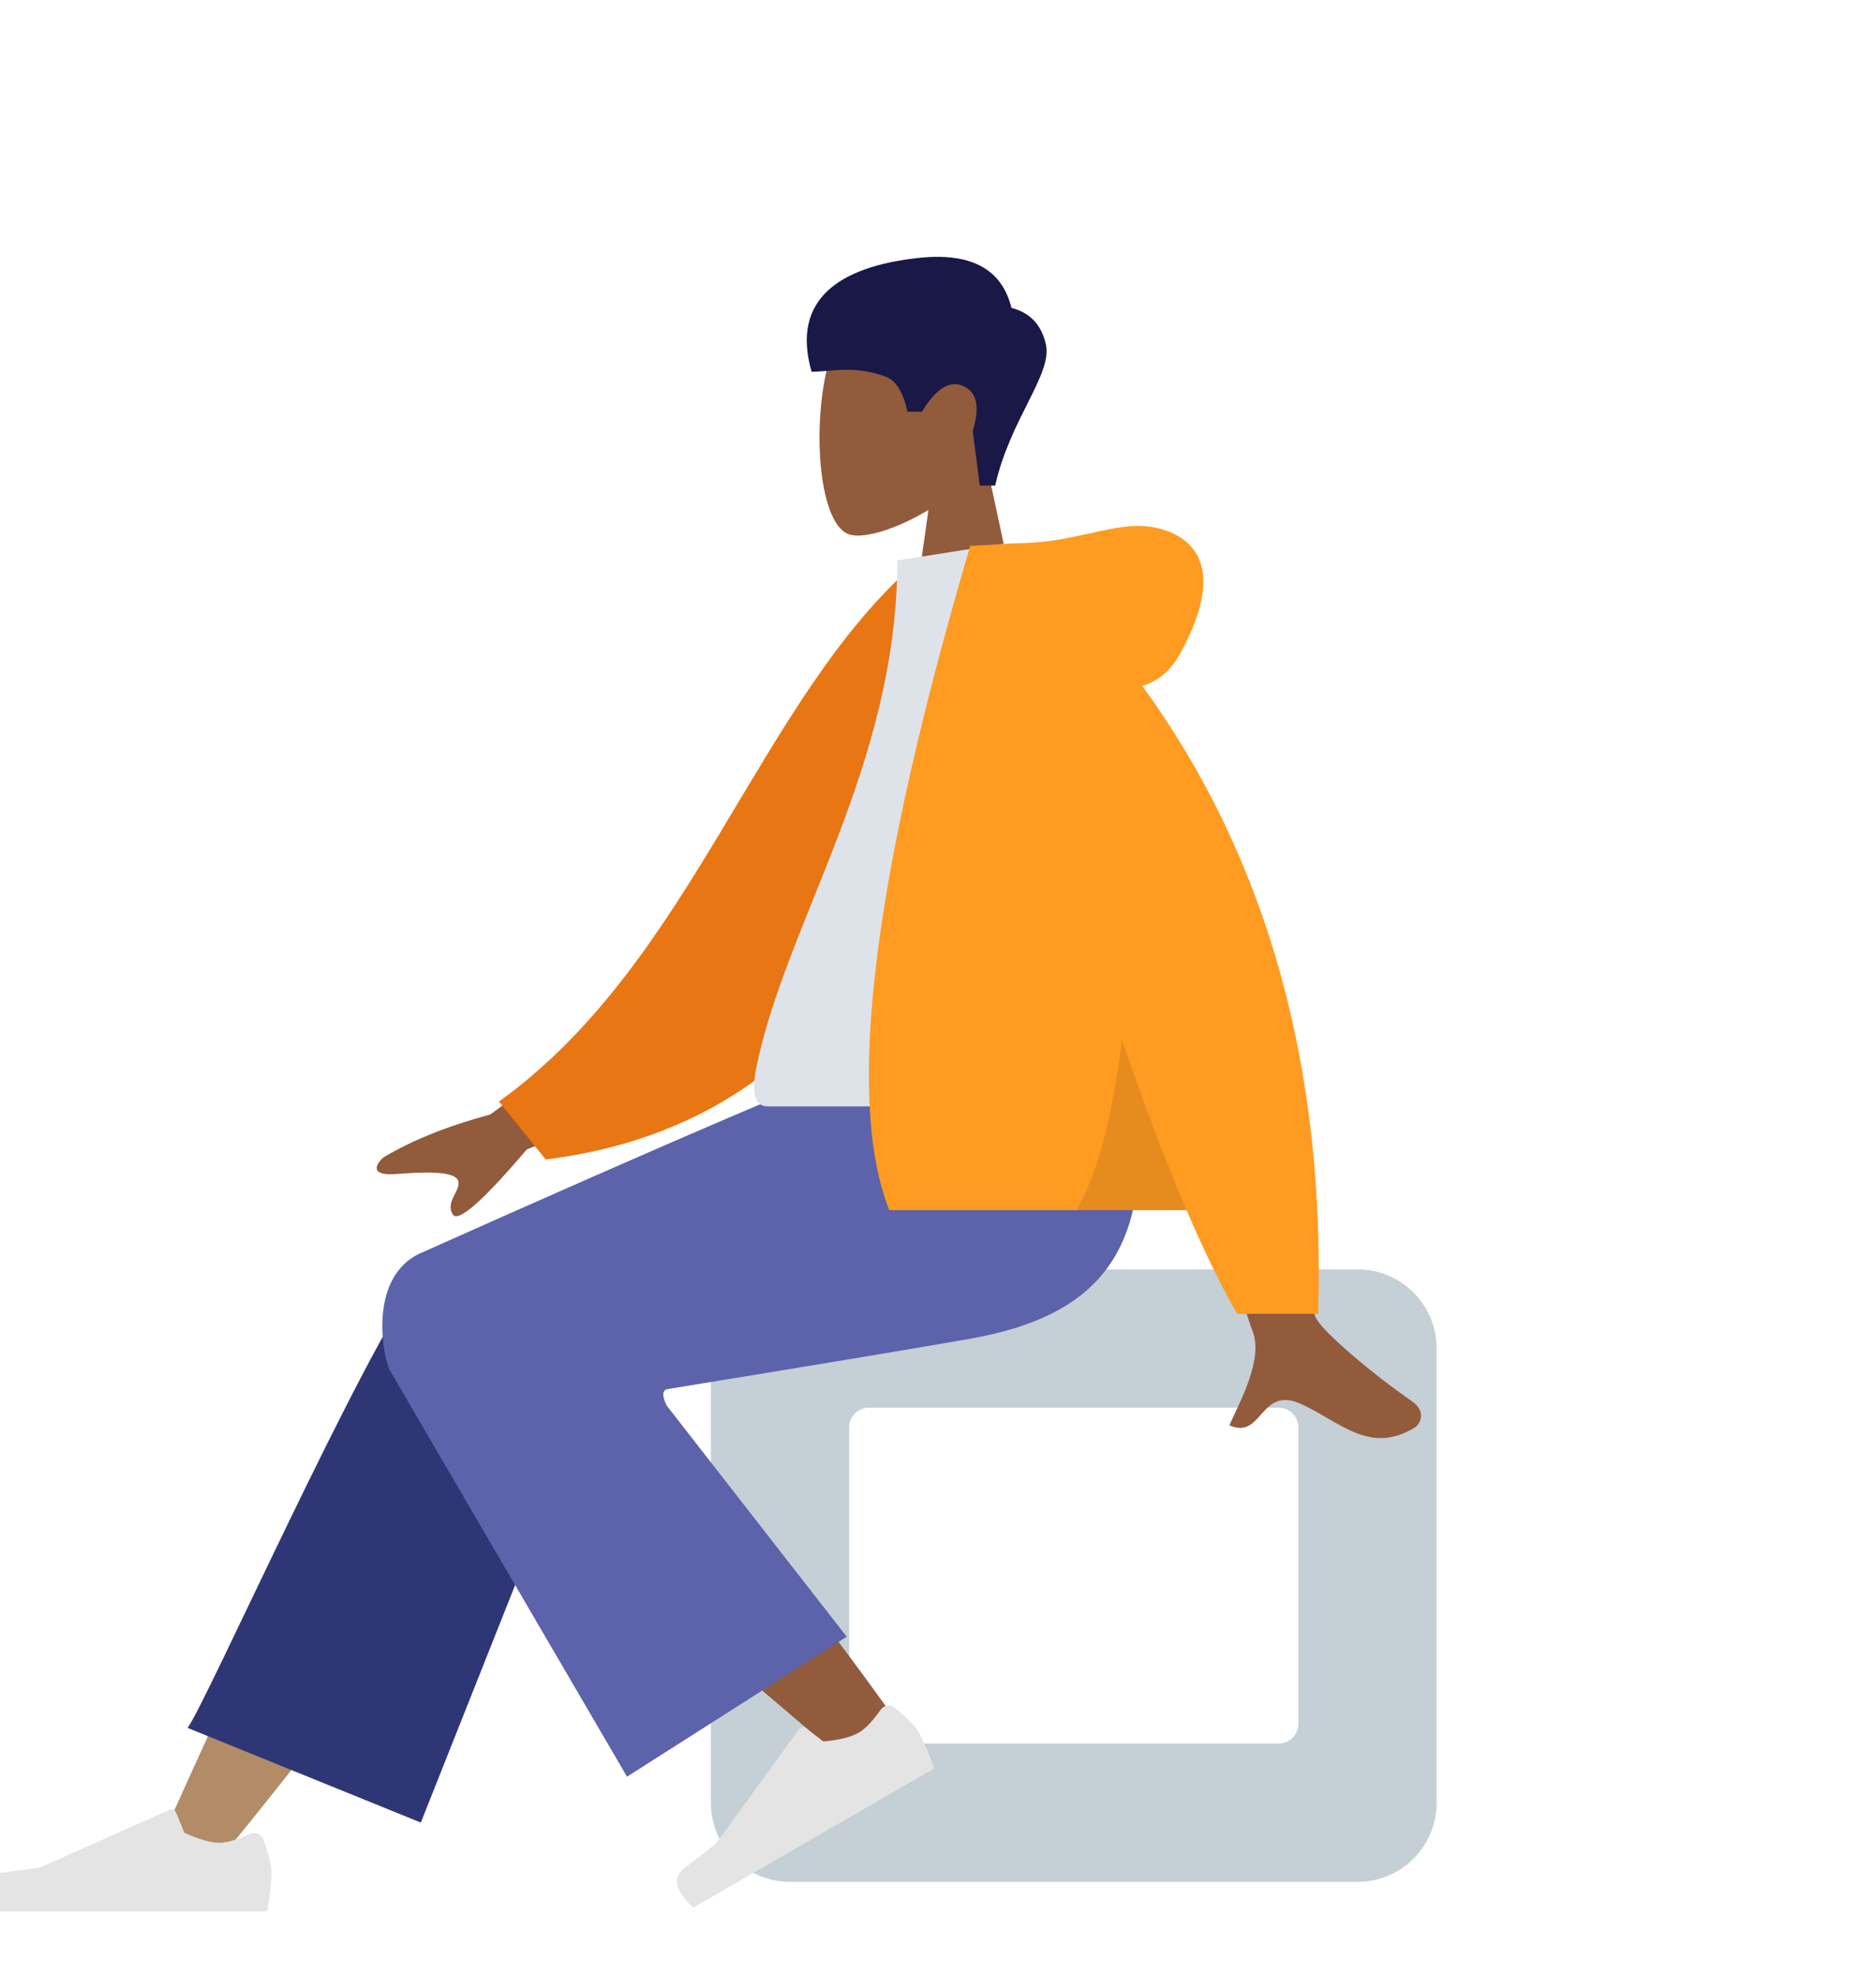 <svg width="380" height="400" viewBox="0 0 380 400" fill="none" xmlns="http://www.w3.org/2000/svg">
<g filter="url(#filter0_iiiiif_5_74)">
<path fill-rule="evenodd" clip-rule="evenodd" d="M211.738 89.49C216.346 84.081 219.464 77.453 218.943 70.025C217.442 48.625 187.651 53.333 181.857 64.134C176.062 74.935 176.75 102.333 184.24 104.263C187.226 105.033 193.589 103.147 200.065 99.244L196 128H220L211.738 89.49Z" fill="#915B3C"/>
<path fill-rule="evenodd" clip-rule="evenodd" d="M213.582 94.308C216.594 80.906 225.175 71.771 223.865 65.782C222.991 61.789 220.662 59.305 216.879 58.332C214.922 50.416 208.61 47.048 197.944 48.23C181.945 50.004 172.181 56.648 176.398 71.268C180.274 71.268 184.954 69.866 191.424 72.268C193.478 73.03 194.946 75.393 195.83 79.358H198.754C201.592 74.653 204.391 72.924 207.149 74.171C209.908 75.418 210.535 78.447 209.03 83.259L210.471 94.308H213.582Z" fill="#191847"/>
<path fill-rule="evenodd" clip-rule="evenodd" d="M287 253H172C163.163 253 156 260.163 156 269V361C156 369.837 163.163 377 172 377H287C295.837 377 303 369.837 303 361V269C303 260.163 295.837 253 287 253ZM271 281C273.209 281 275 282.791 275 285V345C275 347.209 273.209 349 271 349H188C185.791 349 184 347.209 184 345V285C184 282.791 185.791 281 188 281H271Z" fill="#C5CFD6"/>
<path fill-rule="evenodd" clip-rule="evenodd" d="M56.841 372C76.557 347.924 89.897 330.075 96.862 318.454C108.787 298.555 118.547 280.848 121.627 274.084C128.972 257.955 104.718 250.403 99.229 257.926C90.921 269.312 73.178 305.143 46 365.417L56.841 372Z" fill="#B28B67"/>
<path fill-rule="evenodd" clip-rule="evenodd" d="M97.242 365L133.935 272.637C141.783 255.8 103.884 244.732 98.117 252.568C85.023 270.357 53.901 340.534 50 345.834L97.242 365Z" fill="#2F3676"/>
<path fill-rule="evenodd" clip-rule="evenodd" d="M194.967 346.477C187.819 336.051 161.821 300.974 147.661 286.461C143.592 282.291 139.621 278.288 135.866 274.557C124.704 263.47 102.476 282.106 113.618 292.205C141.365 317.355 181.849 351.307 185.231 354.334C189.972 358.577 199.459 353.029 194.967 346.477Z" fill="#915B3C"/>
<path fill-rule="evenodd" clip-rule="evenodd" d="M193.295 341.767C195.758 343.794 197.359 345.45 198.101 346.734C199.002 348.296 200.058 350.725 201.267 354.021C199.456 355.067 183.174 364.467 152.422 382.222C148.73 378.759 148.155 376.07 150.696 374.157C153.238 372.243 155.335 370.629 156.988 369.315L173.848 346.087C174.172 345.64 174.798 345.54 175.244 345.865C175.252 345.87 175.26 345.876 175.267 345.882L178.77 348.579C181.984 348.299 184.382 347.702 185.965 346.788C187.251 346.045 188.727 344.501 190.393 342.154L190.393 342.154C191.033 341.253 192.281 341.041 193.182 341.681C193.221 341.708 193.259 341.737 193.295 341.767Z" fill="#E4E4E4"/>
<path fill-rule="evenodd" clip-rule="evenodd" d="M65.322 368.402C66.441 371.388 67 373.623 67 375.106C67 376.909 66.7 379.54 66.099 383C64.007 383 45.206 383 9.697 383C8.231 378.155 9.077 375.539 12.235 375.152C15.393 374.766 18.016 374.417 20.105 374.106L46.32 362.419C46.824 362.194 47.416 362.421 47.641 362.925C47.644 362.934 47.648 362.942 47.652 362.951L49.337 367.039C52.26 368.403 54.636 369.085 56.463 369.085C57.948 369.085 59.999 368.485 62.615 367.286L62.615 367.285C63.62 366.825 64.807 367.266 65.267 368.27C65.287 368.313 65.305 368.357 65.322 368.402Z" fill="#E4E4E4"/>
<path fill-rule="evenodd" clip-rule="evenodd" d="M147.138 277.25C177.635 272.282 198.062 268.884 208.419 267.058C237.943 261.852 246.552 245.965 241.462 211.302H187.066C179.867 213.381 149.79 226.237 96.832 249.872C87.304 254.602 89.079 268.548 90.82 273.142C90.891 273.329 106.954 300.853 139.008 355.713L183.506 327.366L147.054 280.59C146.092 278.651 146.12 277.538 147.138 277.25Z" fill="#5C63AB"/>
<path fill-rule="evenodd" clip-rule="evenodd" d="M143.219 198.211L111.32 221.635C102.669 223.97 95.441 226.874 89.636 230.348C88.265 231.598 86.608 234.128 92.295 233.691C97.981 233.254 103.982 233.049 104.767 234.989C105.551 236.928 102.11 239.248 103.696 241.865C104.754 243.61 109.749 239.235 118.683 228.741L150.27 215.642L143.219 198.211ZM265.692 199.02L244.795 199.102C257.698 240.756 264.664 262.857 265.692 265.406C268.006 271.14 263.109 279.874 261.015 284.567C267.835 287.619 267.109 276.317 275.712 280.319C283.565 283.973 289.538 290.592 298.611 284.994C299.726 284.306 300.949 281.715 297.995 279.69C290.638 274.644 280.035 265.815 278.602 262.908C276.648 258.945 272.345 237.649 265.692 199.02Z" fill="#915B3C"/>
<path fill-rule="evenodd" clip-rule="evenodd" d="M206.305 111.332L197.658 109.849C165.575 137.564 152.397 190.809 113.07 219.015L122.536 230.748C190.76 222.3 207.67 157.355 206.305 111.332Z" fill="#E87613"/>
<path fill-rule="evenodd" clip-rule="evenodd" d="M244 220C209.328 220 183.824 220 167.489 220C163.992 220 164.651 214.952 165.157 212.404C170.989 183.004 193.759 151.312 193.759 109.461L215.828 106C234.083 135.358 240.395 171.505 244 220Z" fill="#DDE3E9"/>
<path fill-rule="evenodd" clip-rule="evenodd" d="M243.385 134.858C246.59 133.937 249.129 131.788 251 128.411C259.066 113.856 256.153 105.842 247.533 103.208C238.912 100.574 231.225 106 217.49 106C216.743 106 216.059 106.047 215.437 106.14L208.528 106.535C188.706 173.715 183.239 218.537 192.128 241H252.348C255.916 249.32 259.33 256.32 262.591 262H279C280.544 212.067 268.673 169.686 243.385 134.858Z" fill="#FF9B21"/>
<path fill-rule="evenodd" clip-rule="evenodd" d="M239.235 206.498C237.341 222.344 234.263 233.845 230 241H252.348C248.186 231.295 243.815 219.794 239.235 206.498Z" fill="black" fill-opacity="0.1"/>
</g>
<defs>
<filter id="filter0_iiiiif_5_74" x="-3" y="36" width="318" height="359" filterUnits="userSpaceOnUse" color-interpolation-filters="sRGB">
<feFlood flood-opacity="0" result="BackgroundImageFix"/>
<feBlend mode="normal" in="SourceGraphic" in2="BackgroundImageFix" result="shape"/>
<feColorMatrix in="SourceAlpha" type="matrix" values="0 0 0 0 0 0 0 0 0 0 0 0 0 0 0 0 0 0 127 0" result="hardAlpha"/>
<feOffset dx="-12" dy="12"/>
<feGaussianBlur stdDeviation="8"/>
<feComposite in2="hardAlpha" operator="arithmetic" k2="-1" k3="1"/>
<feColorMatrix type="matrix" values="0 0 0 0 1 0 0 0 0 1 0 0 0 0 1 0 0 0 0.24 0"/>
<feBlend mode="overlay" in2="shape" result="effect1_innerShadow_5_74"/>
<feColorMatrix in="SourceAlpha" type="matrix" values="0 0 0 0 0 0 0 0 0 0 0 0 0 0 0 0 0 0 127 0" result="hardAlpha"/>
<feOffset dx="-12" dy="12"/>
<feGaussianBlur stdDeviation="12"/>
<feComposite in2="hardAlpha" operator="arithmetic" k2="-1" k3="1"/>
<feColorMatrix type="matrix" values="0 0 0 0 1 0 0 0 0 1 0 0 0 0 1 0 0 0 0.48 0"/>
<feBlend mode="overlay" in2="effect1_innerShadow_5_74" result="effect2_innerShadow_5_74"/>
<feColorMatrix in="SourceAlpha" type="matrix" values="0 0 0 0 0 0 0 0 0 0 0 0 0 0 0 0 0 0 127 0" result="hardAlpha"/>
<feOffset dy="-4"/>
<feGaussianBlur stdDeviation="12"/>
<feComposite in2="hardAlpha" operator="arithmetic" k2="-1" k3="1"/>
<feColorMatrix type="matrix" values="0 0 0 0 1 0 0 0 0 1 0 0 0 0 1 0 0 0 0.48 0"/>
<feBlend mode="overlay" in2="effect2_innerShadow_5_74" result="effect3_innerShadow_5_74"/>
<feColorMatrix in="SourceAlpha" type="matrix" values="0 0 0 0 0 0 0 0 0 0 0 0 0 0 0 0 0 0 127 0" result="hardAlpha"/>
<feOffset dy="-4"/>
<feGaussianBlur stdDeviation="6"/>
<feComposite in2="hardAlpha" operator="arithmetic" k2="-1" k3="1"/>
<feColorMatrix type="matrix" values="0 0 0 0 0 0 0 0 0 0 0 0 0 0 0 0 0 0 0.32 0"/>
<feBlend mode="overlay" in2="effect3_innerShadow_5_74" result="effect4_innerShadow_5_74"/>
<feColorMatrix in="SourceAlpha" type="matrix" values="0 0 0 0 0 0 0 0 0 0 0 0 0 0 0 0 0 0 127 0" result="hardAlpha"/>
<feOffset dx="12" dy="-12"/>
<feGaussianBlur stdDeviation="32"/>
<feComposite in2="hardAlpha" operator="arithmetic" k2="-1" k3="1"/>
<feColorMatrix type="matrix" values="0 0 0 0 0 0 0 0 0 0 0 0 0 0 0 0 0 0 0.64 0"/>
<feBlend mode="overlay" in2="effect4_innerShadow_5_74" result="effect5_innerShadow_5_74"/>
<feGaussianBlur stdDeviation="0.4" result="effect6_foregroundBlur_5_74"/>
</filter>
</defs>
</svg>
